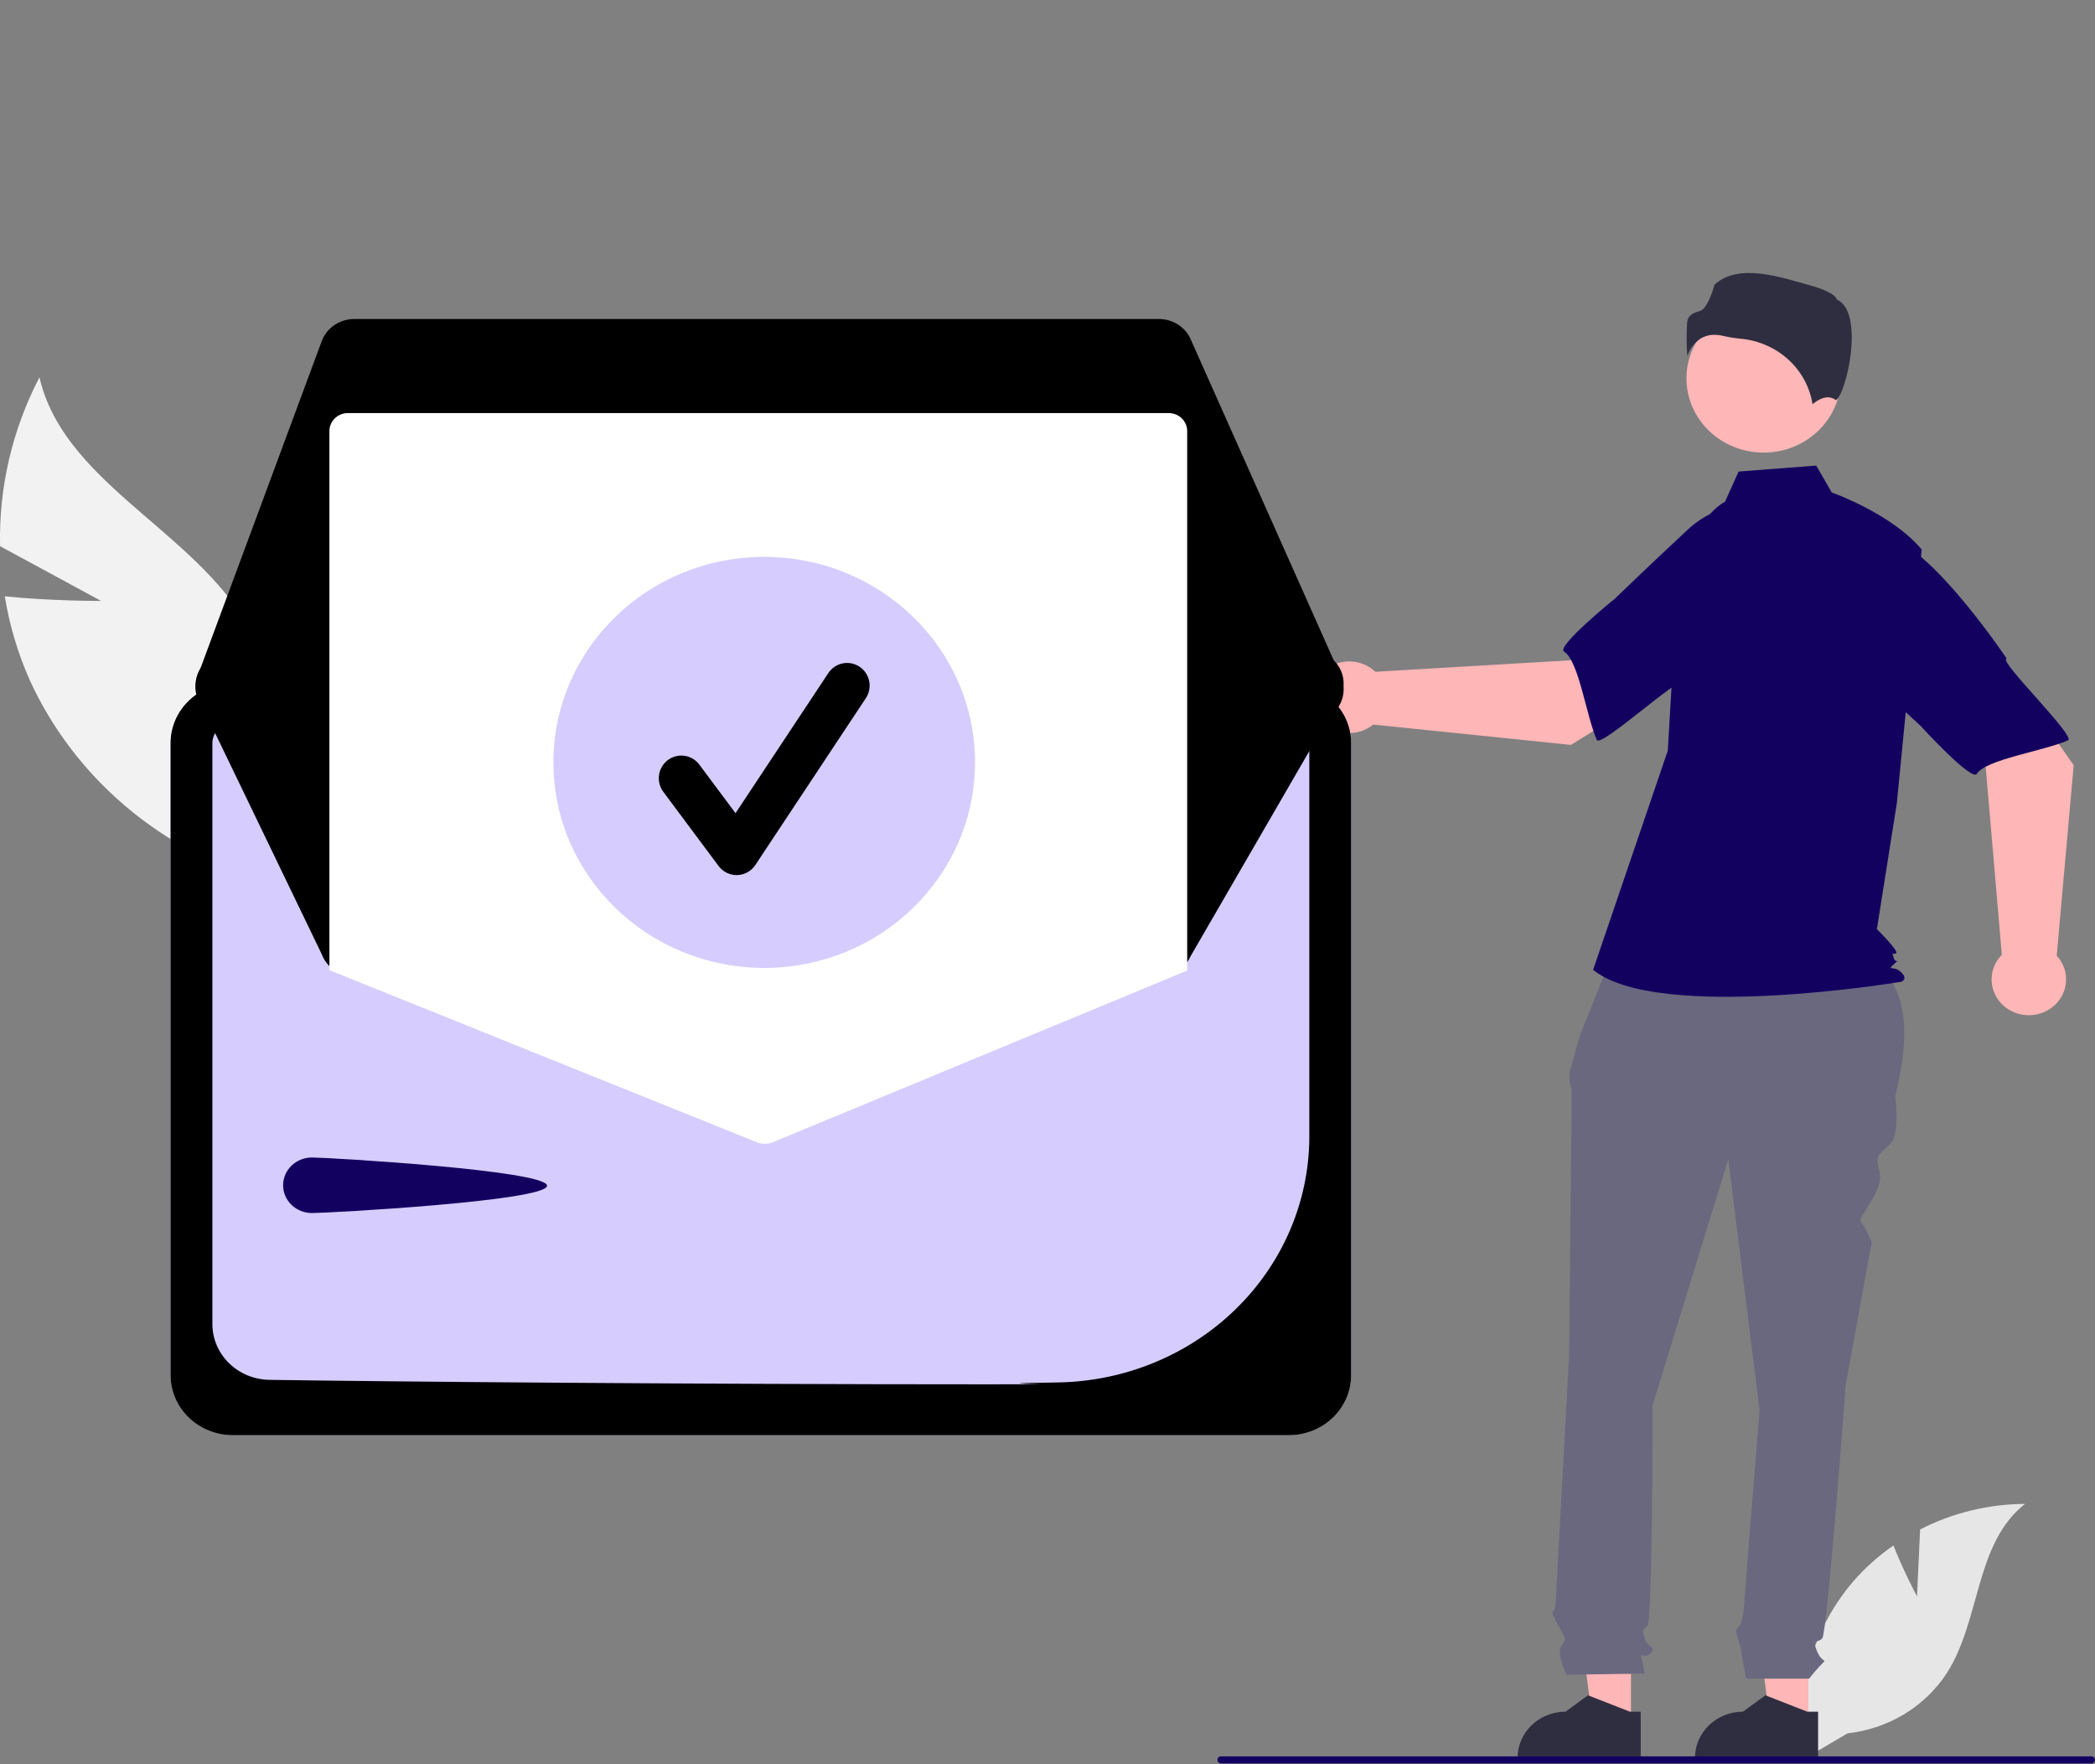 <svg width="500" height="421" viewBox="0 0 500 421" fill="none" xmlns="http://www.w3.org/2000/svg">
<rect x="0" y="0" width="500" height="421" fill="#808080" stroke="none"/>
<g clip-path="url(#clip0_1_265)">
<path d="M24.126 143.417L0.017 130.357C-0.308 116.385 2.918 102.547 9.416 90.046C14.974 114.309 44.226 125.853 57.722 147.038C61.879 153.676 64.429 161.129 65.184 168.845C65.939 176.56 64.879 184.339 62.082 191.607L63.668 210.419C51.208 206.83 39.705 200.685 29.951 192.409C20.198 184.132 12.426 173.92 7.172 162.477C4.29 156.029 2.264 149.257 1.142 142.323C12.382 143.473 24.126 143.417 24.126 143.417Z" fill="#F2F2F2"/>
<path d="M457.521 381.009L458.26 365.022C465.967 361.06 474.562 358.968 483.301 358.926C471.274 368.382 472.777 386.611 464.623 399.328C462.049 403.276 458.583 406.615 454.484 409.1C450.385 411.584 445.757 413.149 440.944 413.68L430.879 419.606C429.498 412.202 429.803 404.598 431.772 397.317C433.741 390.037 437.327 383.254 442.285 377.435C445.099 374.197 448.326 371.313 451.89 368.851C454.301 374.964 457.521 381.009 457.521 381.009Z" fill="#E6E6E6"/>
<path d="M431.589 411.379L422.476 411.378L418.141 377.572L431.591 377.573L431.589 411.379Z" fill="#FFB6B6"/>
<path d="M433.913 419.875L404.529 419.874V419.516C404.53 416.599 405.735 413.802 407.879 411.739C410.024 409.676 412.933 408.517 415.966 408.517H415.967L421.335 404.601L431.349 408.517L433.914 408.518L433.913 419.875Z" fill="#2F2E41"/>
<path d="M389.251 411.379L380.138 411.378L375.803 377.572L389.254 377.573L389.251 411.379Z" fill="#FFB6B6"/>
<path d="M391.576 419.875L362.191 419.874V419.516C362.192 416.599 363.397 413.802 365.542 411.739C367.686 409.676 370.595 408.517 373.629 408.517H373.629L378.997 404.601L389.011 408.517L391.576 408.518L391.576 419.875Z" fill="#2F2E41"/>
<path d="M385.307 226.559L444.582 227.984C455.84 233.865 456.011 246.593 452.322 261.704C452.322 261.704 453.567 270.686 451.077 273.082C448.587 275.477 447.341 275.477 448.587 279.668C449.832 283.86 443.253 290.706 444.052 291.475C444.851 292.243 446.719 296.435 446.719 296.435L440.493 330.566C440.493 330.566 436.134 389.848 434.889 391.045C433.644 392.243 432.399 391.045 433.644 394.039C434.889 397.033 436.134 395.836 434.889 397.033C433.786 398.177 432.747 399.376 431.776 400.626H416.723C416.723 400.626 415.588 394.638 415.588 394.039C415.588 393.44 414.343 389.848 414.343 389.249C414.343 388.65 415.444 387.591 415.444 387.591C415.824 386.374 416.081 385.124 416.211 383.86C416.211 382.662 419.947 336.554 419.947 336.554L412.475 276.674L394.419 335.357C394.419 335.357 394.419 386.854 393.174 388.051C391.929 389.249 391.929 388.65 392.552 391.045C393.174 393.44 395.665 392.842 393.797 394.638C391.929 396.434 391.306 393.44 391.929 396.434L392.552 399.428L373.873 399.685C373.873 399.685 371.383 394.638 372.628 392.842C373.873 391.045 373.799 391.536 372.279 388.596C370.76 385.656 370.138 385.057 370.76 384.458C371.383 383.86 371.383 380.675 371.383 380.675L374.496 323.381C374.496 323.381 375.118 262.902 375.118 261.106C375.165 260.181 374.988 259.259 374.601 258.412V255.973L376.986 247.333L385.307 226.559Z" fill="#69687F"/>
<path d="M420.915 108.018C431.086 108.018 439.332 100.088 439.332 90.306C439.332 80.523 431.086 72.593 420.915 72.593C410.743 72.593 402.498 80.523 402.498 90.306C402.498 100.088 410.743 108.018 420.915 108.018Z" fill="#FFB6B6"/>
<path d="M411.706 119.725C407.738 121.994 405.365 126.162 404.002 130.404C401.48 138.257 399.962 146.376 399.481 154.582L398.042 179.149L380.219 231.46C395.665 244.03 453.727 234.316 453.727 234.316C453.727 234.316 455.509 233.745 453.727 232.031C451.945 230.317 450.21 231.835 451.992 230.121C453.774 228.407 452.546 230.317 451.951 228.603C451.357 226.888 451.951 228.031 452.546 227.46C453.14 226.888 447.946 221.746 447.946 221.746L452.699 191.719L458.64 131.153C451.511 122.582 437.173 117.53 437.173 117.53L433.468 111.116L414.945 112.541L411.706 119.725Z" fill="#130160"/>
<path d="M409.18 79.91C409.893 79.916 410.602 80.005 411.292 80.177C412.652 80.491 414.033 80.714 415.426 80.844C419.689 81.229 423.695 82.978 426.804 85.811C429.913 88.643 431.946 92.396 432.577 96.469C433.647 95.572 436.082 93.921 438.078 95.455C438.109 95.48 438.126 95.492 438.197 95.46C439.522 94.856 441.875 87.412 441.946 80.857C441.984 77.378 441.415 72.936 438.489 71.529L438.335 71.455L438.295 71.294C438.099 70.511 435.915 69.176 432.12 68.136C425.223 66.247 414.942 62.566 409.153 67.983C408.715 69.809 407.289 73.716 405.849 74.159C404.255 74.65 402.878 75.073 402.661 76.954C402.48 79.631 402.493 82.316 402.7 84.992C403.241 83.355 404.301 81.922 405.733 80.895C406.75 80.236 407.953 79.892 409.18 79.91V79.91Z" fill="#2F2E41"/>
<path d="M374.9 177.781L404.985 159.251L389.832 139.879L374.87 157.58L328.251 160.33C327.025 159.164 325.472 158.367 323.783 158.035C322.094 157.703 320.341 157.851 318.737 158.461C317.134 159.071 315.75 160.116 314.754 161.469C313.757 162.823 313.192 164.426 313.127 166.083C313.061 167.74 313.498 169.379 314.385 170.801C315.272 172.223 316.569 173.367 318.12 174.092C319.671 174.817 321.407 175.092 323.118 174.885C324.828 174.677 326.439 173.995 327.754 172.922L374.9 177.781Z" fill="#FFB6B6"/>
<path d="M432.908 133.387C434.654 143.55 401.68 162.957 401.68 162.957C401.68 160.572 382 178.58 381.111 176.602C378.587 170.979 376.811 157.662 373.284 155.53C371.266 154.311 385.434 142.859 385.434 142.859C385.434 142.859 392.851 135.673 402.584 126.61C405.286 123.998 408.631 122.087 412.308 121.053C415.985 120.019 419.874 119.897 423.613 120.698C423.613 120.698 431.162 123.225 432.908 133.387Z" fill="#130160"/>
<path d="M494.916 182.645L475.017 154.11L455.199 169.09L473.917 183.102L477.763 227.87C476.577 229.074 475.781 230.583 475.471 232.215C475.162 233.846 475.353 235.529 476.021 237.057C476.689 238.586 477.805 239.895 479.233 240.824C480.661 241.754 482.339 242.263 484.063 242.291C485.787 242.319 487.482 241.864 488.941 240.981C490.401 240.098 491.562 238.826 492.283 237.32C493.004 235.814 493.253 234.138 493.001 232.498C492.749 230.858 492.006 229.323 490.863 228.082L494.916 182.645Z" fill="#FFB6B6"/>
<path d="M447.539 127.809C458.067 125.915 478.939 157.21 478.939 157.21C476.459 157.261 495.596 175.803 493.558 176.699C487.767 179.245 473.96 181.234 471.819 184.671C470.595 186.637 458.39 173.256 458.39 173.256C458.39 173.256 450.763 166.277 441.135 157.111C438.363 154.568 436.305 151.392 435.153 147.878C434 144.364 433.791 140.628 434.544 137.015C434.544 137.015 437.011 129.703 447.539 127.809Z" fill="#130160"/>
<path d="M500 420.015C500 420.127 499.978 420.237 499.933 420.34C499.889 420.443 499.824 420.537 499.742 420.615C499.66 420.694 499.563 420.757 499.456 420.799C499.349 420.842 499.234 420.863 499.118 420.863H291.44C291.206 420.863 290.982 420.774 290.816 420.615C290.651 420.456 290.558 420.24 290.558 420.015C290.558 419.79 290.651 419.574 290.816 419.415C290.982 419.256 291.206 419.167 291.44 419.167H499.118C499.234 419.167 499.349 419.188 499.456 419.231C499.563 419.273 499.66 419.336 499.742 419.415C499.824 419.493 499.889 419.587 499.933 419.69C499.978 419.793 500 419.904 500 420.015Z" fill="#130160"/>
<path d="M307.61 163.038H55.565C51.627 163.042 47.852 164.549 45.067 167.227C42.283 169.905 40.716 173.536 40.712 177.323V328.244C40.716 332.031 42.283 335.662 45.067 338.34C47.852 341.018 51.627 342.524 55.565 342.529H307.61C311.548 342.525 315.323 341.018 318.108 338.34C320.892 335.662 322.459 332.031 322.463 328.244V177.323C322.459 173.536 320.892 169.905 318.108 167.227C315.324 164.549 311.548 163.042 307.61 163.038Z" fill="#D6CDFE"/>
<path d="M307.61 163.038H55.565C51.627 163.042 47.852 164.549 45.067 167.227C42.283 169.905 40.716 173.536 40.712 177.323V328.244C40.716 332.031 42.283 335.662 45.067 338.34C47.852 341.018 51.627 342.524 55.565 342.529H307.61C311.548 342.525 315.323 341.018 318.108 338.34C320.892 335.662 322.459 332.031 322.463 328.244V177.323C322.459 173.536 320.892 169.905 318.108 167.227C315.324 164.549 311.548 163.042 307.61 163.038ZM312.485 271.447C312.424 286.811 306.105 301.541 294.883 312.477C283.66 323.412 268.428 329.681 252.455 329.94C226.88 330.26 266.605 330.385 235.76 330.385C165.228 330.385 91.683 329.737 64.242 329.316C60.632 329.245 57.193 327.819 54.661 325.342C52.13 322.866 50.704 319.536 50.69 316.063V177.334C50.692 176.09 51.205 174.898 52.119 174.017C53.032 173.137 54.27 172.64 55.564 172.636H307.6C308.893 172.637 310.133 173.131 311.048 174.009C311.963 174.887 312.48 176.078 312.485 177.321V271.447Z" fill="black"/>
<path d="M276.583 76.133H84.551C82.852 76.135 81.195 76.642 79.807 77.584C78.418 78.525 77.366 79.856 76.793 81.395L47.135 161.42C46.692 162.614 46.554 163.894 46.732 165.15C46.91 166.406 47.4 167.603 48.159 168.64C48.918 169.677 49.925 170.523 51.094 171.108C52.264 171.693 53.563 171.999 54.882 172.001L183.655 172.221L312.428 172.441H312.44C313.803 172.441 315.144 172.115 316.344 171.494C317.545 170.872 318.566 169.974 319.316 168.88C320.066 167.786 320.522 166.529 320.643 165.224C320.765 163.918 320.547 162.604 320.01 161.399L284.154 80.934C283.52 79.508 282.465 78.293 281.119 77.44C279.773 76.586 278.196 76.132 276.583 76.133Z" fill="black"/>
<path d="M320.677 163.137C320.677 164.21 320.45 165.272 320.01 166.258L284.156 228.198C283.518 229.62 282.461 230.832 281.116 231.684C279.77 232.537 278.195 232.992 276.584 232.994H84.554C82.855 232.992 81.197 232.486 79.807 231.545C78.418 230.604 77.364 229.273 76.789 227.735L47.137 166.237C46.773 165.257 46.614 164.218 46.669 163.179C46.723 162.14 46.99 161.122 47.453 160.182C47.917 159.242 48.569 158.4 49.371 157.702C50.174 157.005 51.112 156.467 52.131 156.118C53.012 155.812 53.943 155.655 54.88 155.655L86.34 155.598L99.18 155.576L268.145 155.291L280.993 155.27L312.431 155.213H312.438C314.623 155.213 316.719 156.048 318.264 157.534C319.809 159.02 320.677 161.036 320.677 163.137V163.137Z" fill="black"/>
<path d="M74.46 276.247C78.268 276.247 130.559 279.321 130.559 282.983C130.559 286.645 78.268 289.51 74.46 289.51C72.631 289.51 70.877 288.811 69.584 287.567C68.291 286.324 67.565 284.637 67.565 282.878C67.565 281.12 68.291 279.433 69.584 278.189C70.877 276.946 72.631 276.247 74.46 276.247V276.247Z" fill="#130160"/>
<path d="M239.359 217.146H127.966C127.003 217.146 126.08 217.513 125.399 218.168C124.718 218.823 124.335 219.711 124.335 220.637C124.335 221.563 124.718 222.451 125.399 223.106C126.08 223.761 127.003 224.129 127.966 224.129H239.359C240.322 224.129 241.245 223.761 241.926 223.106C242.607 222.451 242.99 221.563 242.99 220.637C242.99 219.711 242.607 218.823 241.926 218.168C241.245 217.513 240.322 217.146 239.359 217.146V217.146Z" fill="#E4E4E4"/>
<path d="M182.533 272.993C181.911 272.994 181.295 272.876 180.72 272.648L78.616 231.542V102.873C78.618 101.735 79.084 100.644 79.913 99.84C80.742 99.035 81.867 98.582 83.039 98.581H278.918C280.09 98.582 281.214 99.035 282.044 99.84C282.873 100.644 283.339 101.735 283.341 102.873V231.632L283.149 231.711L184.401 272.628C183.809 272.869 183.174 272.993 182.533 272.993Z" fill="white"/>
<path d="M182.39 231C210.178 231 232.705 209.041 232.705 181.952C232.705 154.864 210.178 132.904 182.39 132.904C154.602 132.904 132.076 154.864 132.076 181.952C132.076 209.041 154.602 231 182.39 231Z" fill="#D6CDFE"/>
<path d="M175.802 208.85C174.967 208.85 174.144 208.654 173.398 208.279C172.651 207.903 172.002 207.357 171.501 206.685L158.317 188.992C157.891 188.424 157.581 187.777 157.404 187.088C157.227 186.398 157.187 185.681 157.286 184.976C157.385 184.271 157.621 183.593 157.981 182.981C158.341 182.368 158.818 181.833 159.383 181.406C159.949 180.979 160.593 180.668 161.278 180.492C161.963 180.316 162.676 180.278 163.376 180.379C164.076 180.481 164.749 180.721 165.357 181.084C165.965 181.448 166.495 181.929 166.918 182.5L175.544 194.074L197.698 160.629C198.489 159.435 199.719 158.606 201.117 158.325C202.515 158.043 203.967 158.332 205.153 159.128C206.34 159.924 207.163 161.162 207.443 162.569C207.723 163.976 207.435 165.438 206.644 166.632L180.275 206.44C179.798 207.16 179.157 207.755 178.404 208.174C177.652 208.593 176.811 208.824 175.951 208.848C175.901 208.849 175.852 208.85 175.802 208.85Z" fill="black"/>
</g>
<defs>
<clipPath id="clip0_1_265">
<rect width="500" height="420.863" fill="white"/>
</clipPath>
</defs>
</svg>

